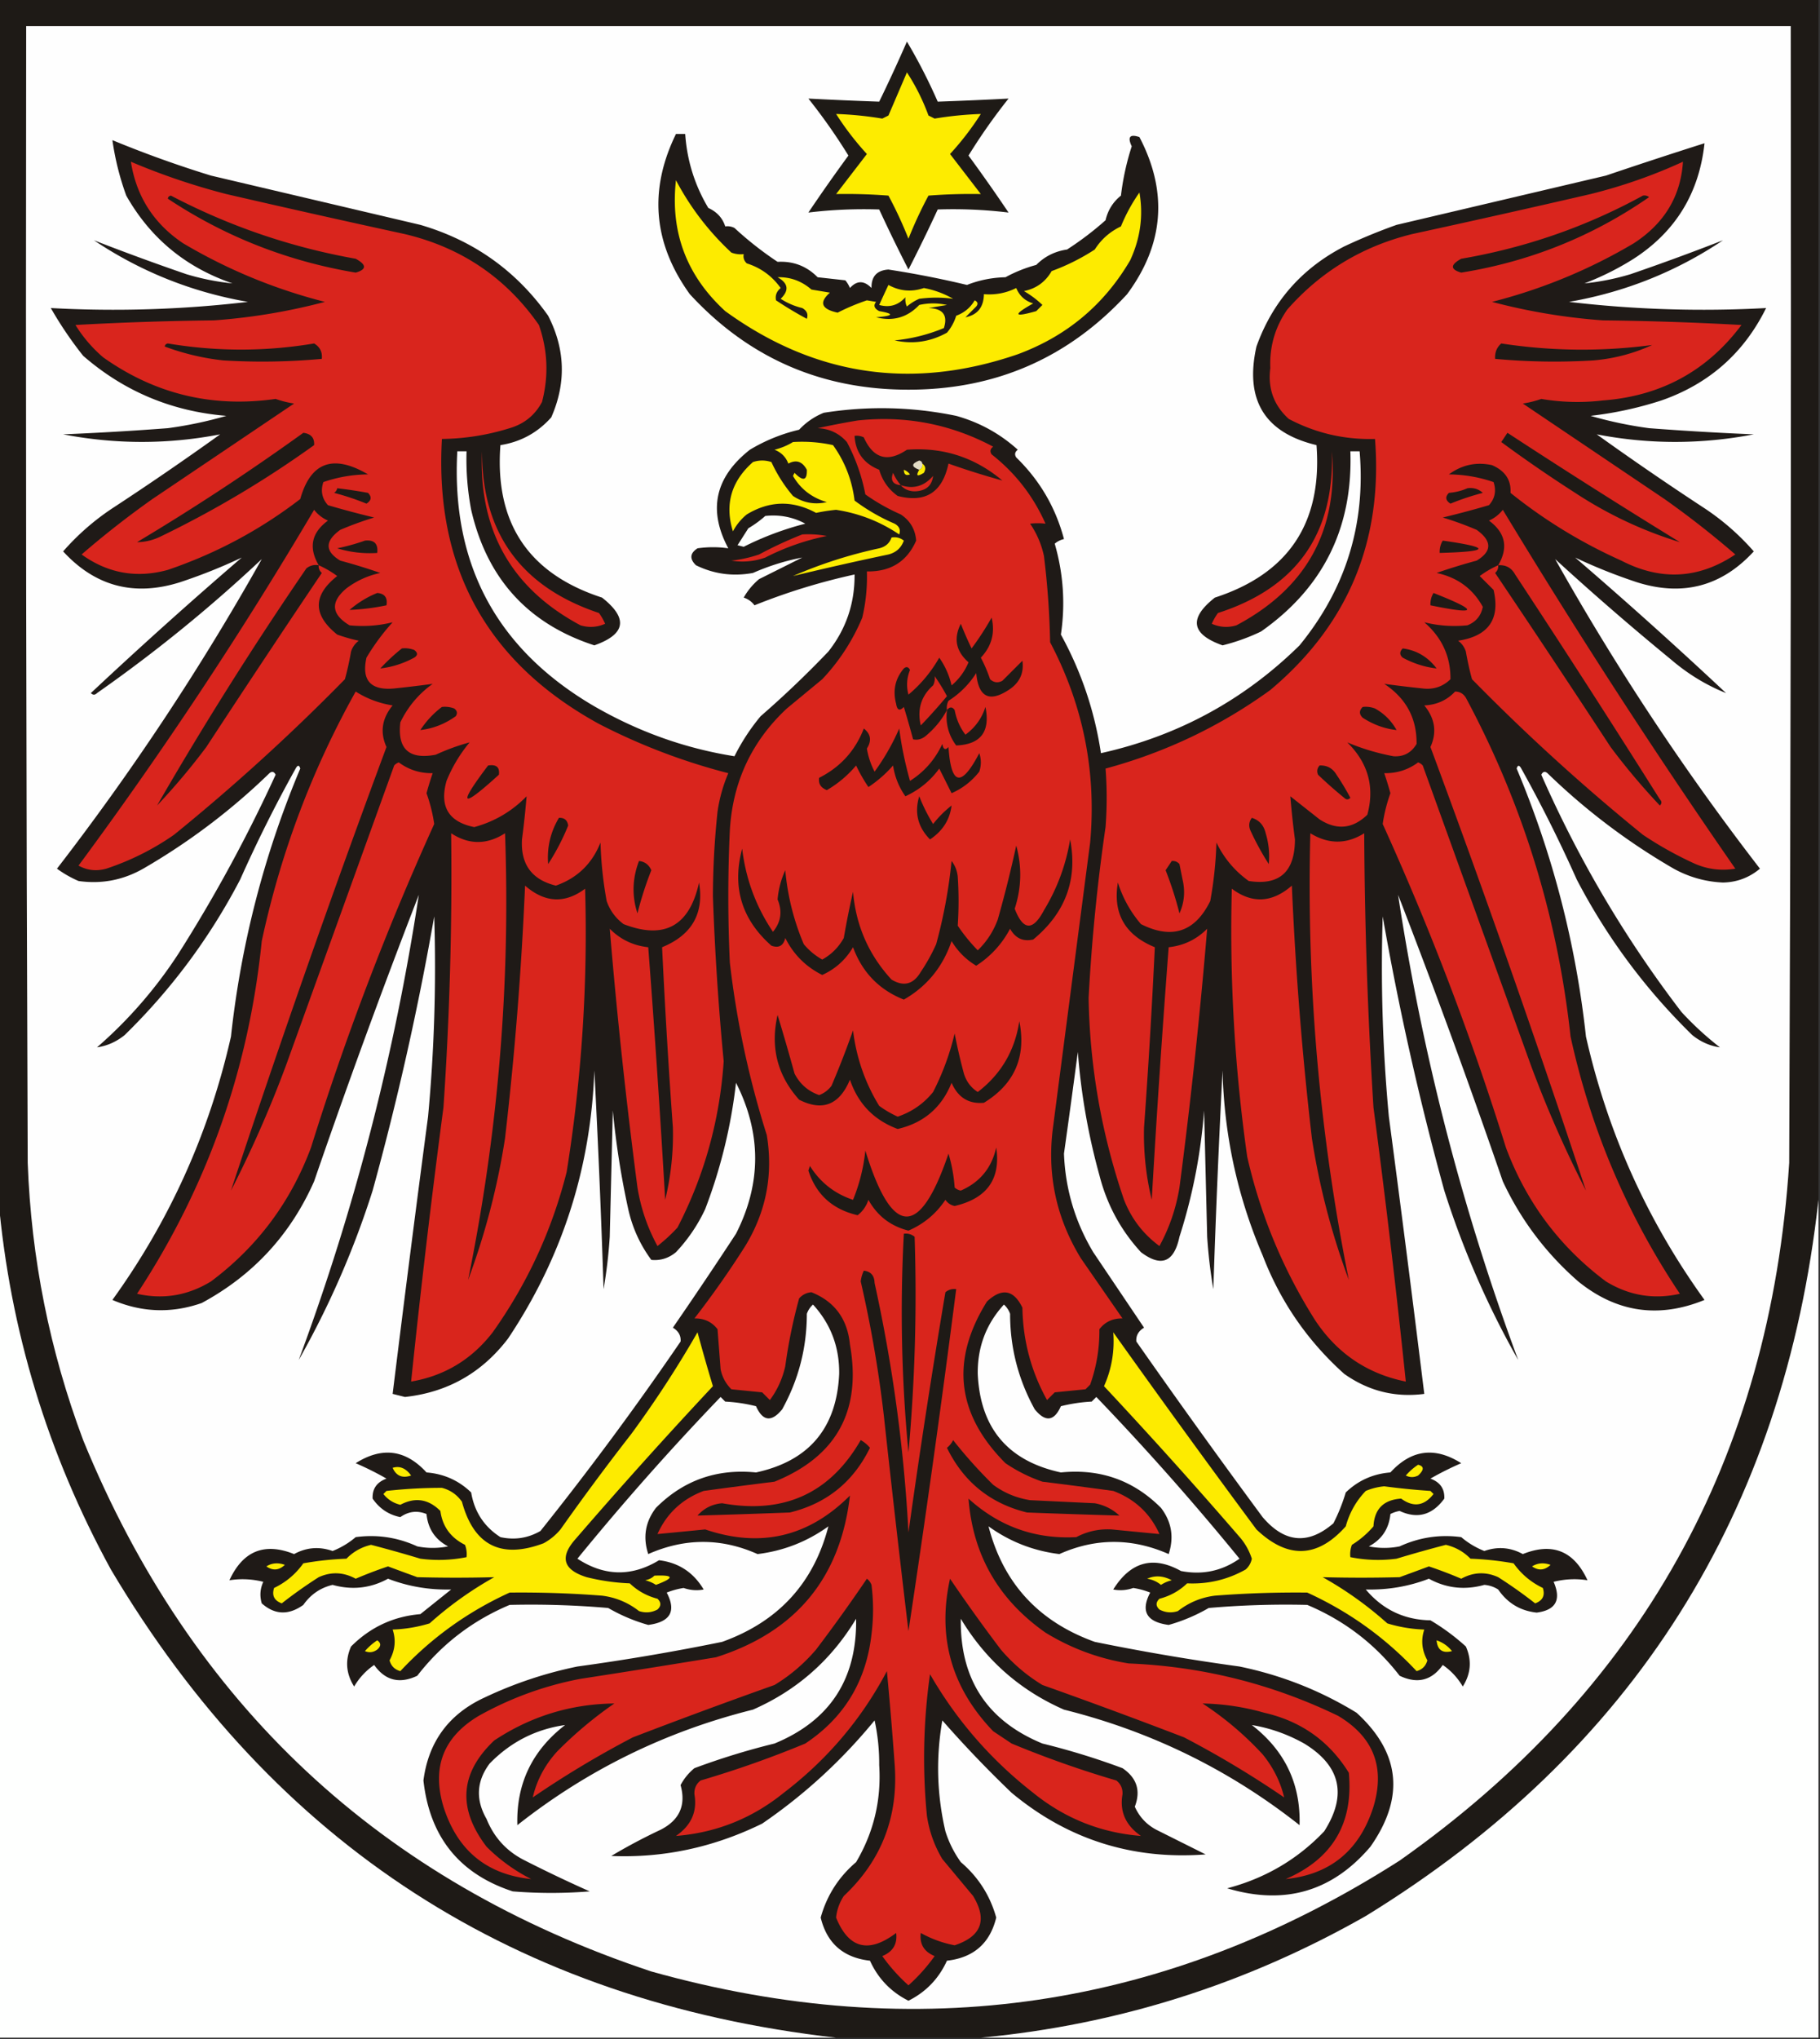 <svg xmlns="http://www.w3.org/2000/svg" width="591" height="662" style="shape-rendering:geometricPrecision;text-rendering:geometricPrecision;image-rendering:optimizeQuality;fill-rule:evenodd;clip-rule:evenodd"><rect width="100%" height="100%" fill="#333333" stroke="none"/><path style="opacity:1" fill="#1e1a16" d="M-.5-.5h591v390c-11.236 101.693-60.236 179.193-147 232.5-38.938 22.148-80.605 35.314-125 39.5h-47C167.62 649.672 89.12 599.005 36 509.5c-20.554-37.576-32.721-77.576-36.5-120V-.5z"/><path style="opacity:1" fill="#fefefe" d="M8.5 8.5h573c.167 123 0 246-.5 369-6.218 95.967-48.384 171.467-126.5 226.5-75.502 48.232-156.502 60.232-243 36C123.598 610.766 62.098 553.266 27 467.5c-10.872-29.027-16.872-59.027-18-90-.5-123-.667-246-.5-369z"/><path style="opacity:1" fill="#1e1a16" d="M294.5 13.5a178.217 178.217 0 0 1 10 19.5c7.674-.268 15.34-.6 23-1a188.288 188.288 0 0 0-13 18.5 564.447 564.447 0 0 1 13 18.5 149.772 149.772 0 0 0-23-1 524.534 524.534 0 0 1-9.5 19.5 524.534 524.534 0 0 1-9.5-19.5c-7.758-.254-15.424.08-23 1a564.447 564.447 0 0 1 13-18.5 188.288 188.288 0 0 0-13-18.5c7.66.4 15.326.732 23 1a511.288 511.288 0 0 0 9-19.5z"/><path style="opacity:1" fill="#fdec00" d="M294.5 23.5c2.83 4.327 5.163 8.993 7 14l2 1a114.664 114.664 0 0 1 15-1.5 94.084 94.084 0 0 1-10 13l10 13a179.369 179.369 0 0 0-17 .5 133.084 133.084 0 0 0-6.5 14 133.084 133.084 0 0 0-6.5-14 179.369 179.369 0 0 0-17-.5l10-13a94.084 94.084 0 0 1-10-13c4.958.163 9.958.663 15 1.5l2-1c2.012-4.688 4.012-9.355 6-14z"/><path style="opacity:1" fill="#1f1a17" d="M219.5 43.5h3c.595 8.617 3.095 16.617 7.5 24 2.799 1.273 4.633 3.273 5.5 6a4.932 4.932 0 0 1 3 .5 110.9 110.9 0 0 0 14 11c5.112-.275 9.445 1.392 13 5l9 1a9.457 9.457 0 0 1 1.5 2.5c2.244-2.494 4.577-2.494 7 0-.083-3.75 1.751-5.75 5.5-6a316.597 316.597 0 0 1 25.5 5c3.946-1.556 8.113-2.39 12.5-2.5a45.897 45.897 0 0 1 10-4c2.731-2.759 6.064-4.426 10-5a102.144 102.144 0 0 0 12.5-9.5c.749-3.257 2.416-5.924 5-8a84.403 84.403 0 0 1 3.5-16c-1.439-3.057-.606-4.057 2.5-3 9.311 17.811 7.978 34.811-4 51-19.069 20.698-42.735 31.031-71 31-28.265.031-51.931-10.302-71-31-11.888-16.484-13.388-33.818-4.5-52z"/><path style="opacity:1" fill="#1f1a17" d="M36.5 45.5a364.753 364.753 0 0 0 32 11.5l68 16c17.311 5.06 31.144 14.894 41.5 29.5 5.569 10.856 5.902 21.856 1 33-4.445 4.972-9.945 7.972-16.5 9-1.91 25.235 9.09 41.735 33 49.5 8.549 6.724 7.716 11.89-2.5 15.5-21.541-7.005-34.875-21.672-40-44a87.976 87.976 0 0 1-1.5-19h-3c-2.008 36.489 12.659 63.989 44 82.5 14.497 8.439 29.83 13.939 46 16.5a66.876 66.876 0 0 1 8.5-13 325.946 325.946 0 0 0 22-21c5.744-7.294 8.577-15.628 8.5-25a203.41 203.41 0 0 0-32.5 10 6.978 6.978 0 0 0-3.5-2.5 21.53 21.53 0 0 1 5-6l14-7c-5.438 1.036-10.771 2.703-16 5-6.502 1.196-12.668.362-18.5-2.5-2.134-2.078-1.968-3.912.5-5.5 3.407-.482 6.74-.482 10 0-6.653-12.425-4.32-23.091 7-32a55.718 55.718 0 0 1 16-6.5 22.243 22.243 0 0 1 8-5.5c14.411-2.277 28.744-1.943 43 1 7.567 2.115 14.234 5.782 20 11-.951.718-1.117 1.551-.5 2.5 7.622 7.413 12.789 16.247 15.5 26.5a6.802 6.802 0 0 0-3 1.5c2.806 9.738 3.473 19.571 2 29.5 6.63 12.058 10.964 24.891 13 38.5 24.921-5.541 46.421-17.207 64.5-35 15.007-18.36 21.507-39.36 19.5-63h-3c.831 24.837-8.836 44.337-29 58.5a64.356 64.356 0 0 1-12.5 4.5c-10.216-3.61-11.049-8.776-2.5-15.5 23.91-7.765 34.91-24.265 33-49.5-16.866-4.03-23.366-14.696-19.5-32 5.209-14.545 14.709-25.379 28.5-32.5a188.614 188.614 0 0 1 17-7l68-16a1737.085 1737.085 0 0 1 32-10.5c-1.75 16.226-9.417 28.726-23 37.5a89.655 89.655 0 0 1-16 8 79.346 79.346 0 0 0 15-3 778.373 778.373 0 0 0 30-11c-15.157 10.17-31.824 16.836-50 20a372.43 372.43 0 0 0 64 2c-7.207 14.614-18.541 24.614-34 30a117.978 117.978 0 0 1-23 5 129.673 129.673 0 0 0 19 4 967.417 967.417 0 0 0 34 2c-17.076 3.282-34.076 3.282-51 0a994.612 994.612 0 0 0 35 24 79.553 79.553 0 0 1 16 14c-10.451 11.376-23.117 14.709-38 10-6.984-2.318-13.651-4.984-20-8a1521.594 1521.594 0 0 1 49 44c-6.481-2.588-12.481-6.255-18-11a909.634 909.634 0 0 1-37.5-32.5c19.638 35.01 41.805 68.51 66.5 100.5-3.48 2.907-7.48 4.407-12 4.5-5.686-.255-11.019-1.755-16-4.5a209.124 209.124 0 0 1-41-31c-.832-.688-1.498-.521-2 .5 12.147 27.601 27.313 53.268 45.5 77a101.553 101.553 0 0 0 12.5 11.5c-3.27-.463-6.27-1.796-9-4-15.198-14.86-27.698-31.693-37.5-50.5a453.14 453.14 0 0 0-18-36c-.654-1.196-1.154-1.196-1.5 0 11.72 27.878 19.22 56.878 22.5 87 7.058 31.205 19.892 59.705 38.5 85.5-14.869 6.073-28.536 4.073-41-6-10.473-9.134-18.64-19.967-24.5-32.5a2583.437 2583.437 0 0 0-34-93c7.853 51.747 20.853 102.08 39 151a288.641 288.641 0 0 1-24-55 953.322 953.322 0 0 1-20-89 521.45 521.45 0 0 0 2 65 9656.253 9656.253 0 0 1 11.5 90c-9.466 1.237-18.133-.929-26-6.5-11.931-10.693-20.764-23.527-26.5-38.5-8.192-19.146-12.525-39.146-13-60a3670.639 3670.639 0 0 0-3 71 161.935 161.935 0 0 1-2-17l-1-41a177.425 177.425 0 0 1-8 41c-1.756 8.302-5.923 9.969-12.5 5-6.578-7.152-11.078-15.485-13.5-25a209.44 209.44 0 0 1-7-40 3928.143 3928.143 0 0 1-4.5 33c.436 11.474 3.602 22.14 9.5 32l16.5 24.5c-1.829 1.113-2.663 2.613-2.5 4.5a2723.897 2723.897 0 0 0 41 57c7.148 8.39 14.814 9.056 23 2a59.598 59.598 0 0 0 4-10c4.02-3.887 8.854-6.053 14.5-6.5 6.774-7.42 14.44-8.42 23-3a98.88 98.88 0 0 0-10 5c3.151 1.161 4.651 3.328 4.5 6.5-3.894 5.346-8.727 6.679-14.5 4-1.054.18-2.054.513-3 1-.472 4.787-2.806 8.287-7 10.5 3.333.667 6.667.667 10 0 6.394-2.933 13.06-3.933 20-3a26.49 26.49 0 0 0 7.5 4.5c4.328-1.521 8.495-1.188 12.5 1 9.619-3.862 16.619-1.029 21 8.5-3.668-.578-7.334-.411-11 .5 2.542 5.864.709 9.198-5.5 10-5.296-.567-9.462-3.067-12.5-7.5a9.62 9.62 0 0 0-4.5-1.5c-6.349 1.766-12.349 1.099-18-2-6.514 2.51-13.347 3.676-20.5 3.5 5.517 6.533 12.517 9.867 21 10a70.043 70.043 0 0 1 11.5 8.5c1.983 4.459 1.65 8.792-1 13a21.741 21.741 0 0 0-6.5-7c-3.59 5.068-8.257 6.235-14 3.5-7.931-10.252-17.931-17.919-30-23a290.795 290.795 0 0 0-32 1 56.067 56.067 0 0 1-13 5.5c-7.182-.947-9.182-4.447-6-10.5a25.716 25.716 0 0 0-5.5-1.5c-2.154.752-4.32.919-6.5.5 5.64-9.036 12.973-11.036 22-6 6.938 1.344 13.271.01 19-4a863.21 863.21 0 0 0-46.5-52.5l-1.5 1.5a52.141 52.141 0 0 0-10 1.5c-2.2 4.92-5.033 5.253-8.5 1-5.326-9.635-7.992-19.969-8-31a7.293 7.293 0 0 0-2-3c-5.77 6.3-8.603 13.8-8.5 22.5.802 17.615 9.802 28.281 27 32 12.751-1.28 23.584 2.554 32.5 11.5 3.454 4.517 4.288 9.517 2.5 15-11.9-5.254-23.733-5.254-35.5 0-8.433-1.033-16.099-4.033-23-9 4.777 18.453 16.277 30.953 34.5 37.5a731.3 731.3 0 0 0 47 8c13.594 2.802 26.26 7.802 38 15 14.233 13.001 15.733 27.501 4.5 43.5-12.394 14.57-27.894 19.07-46.5 13.5 12.368-3.257 22.868-9.424 31.5-18.5 7.513-11.773 5.347-21.273-6.5-28.5-5.423-3.028-11.089-5.028-17-6 10.73 8.289 15.896 19.122 15.5 32.5-22.707-17.936-48.207-30.436-76.5-37.5-14.262-6.259-25.429-16.092-33.5-29.5-.292 19.606 8.541 33.106 26.5 40.5a234.373 234.373 0 0 1 26 8c4.659 3.146 5.992 7.313 4 12.5 1.472 3.305 3.805 5.805 7 7.5l16 8c-23.792 1.808-44.792-4.859-63-20a373.002 373.002 0 0 1-22.5-23.5c-2.109 12.055-1.775 24.055 1 36a35.145 35.145 0 0 0 5 10c5.676 4.839 9.51 10.839 11.5 18-2.023 8.358-7.356 13.025-16 14-2.638 5.805-6.805 10.138-12.5 13-5.695-2.862-9.862-7.195-12.5-13-8.644-.975-13.977-5.642-16-14 1.99-7.161 5.824-13.161 11.5-18 5.72-9.664 8.22-20.164 7.5-31.5a65.656 65.656 0 0 0-1.5-14.5c-10.615 12.952-22.782 24.119-36.5 33.5-15.702 7.704-32.036 11.204-49 10.5a183.954 183.954 0 0 1 16-8.5c6.149-3.127 8.316-7.96 6.5-14.5a17.842 17.842 0 0 1 4.5-5.5 234.373 234.373 0 0 1 26-8c17.959-7.394 26.792-20.894 26.5-40.5-8.071 13.408-19.238 23.241-33.5 29.5-28.293 7.064-53.793 19.564-76.5 37.5-.396-13.378 4.77-24.211 15.5-32.5-9.523 1.345-17.69 5.512-24.5 12.5-4.275 5.705-4.608 11.705-1 18 2.46 6.092 6.627 10.592 12.5 13.5a445.343 445.343 0 0 0 21 10c-8.333.667-16.667.667-25 0-17.302-5.654-26.969-17.654-29-36 1.646-12.655 8.313-21.655 20-27 9.59-4.53 19.59-7.863 30-10a731.3 731.3 0 0 0 47-8c18.223-6.547 29.723-19.047 34.5-37.5-6.901 4.967-14.567 7.967-23 9-11.767-5.254-23.6-5.254-35.5 0-1.788-5.483-.954-10.483 2.5-15 8.916-8.946 19.749-12.78 32.5-11.5 17.198-3.719 26.198-14.385 27-32 .103-8.7-2.73-16.2-8.5-22.5a7.293 7.293 0 0 0-2 3c-.008 11.031-2.674 21.365-8 31-3.467 4.253-6.3 3.92-8.5-1a52.141 52.141 0 0 0-10-1.5l-1.5-1.5a863.21 863.21 0 0 0-46.5 52.5c8.778 5.731 17.611 5.898 26.5.5 6.35.764 11.184 3.931 14.5 9.5-2.18.419-4.346.252-6.5-.5a25.716 25.716 0 0 0-5.5 1.5c3.182 6.053 1.182 9.553-6 10.5a56.067 56.067 0 0 1-13-5.5 290.795 290.795 0 0 0-32-1c-12.069 5.081-22.069 12.748-30 23-5.743 2.735-10.41 1.568-14-3.5a21.741 21.741 0 0 0-6.5 7c-2.65-4.208-2.983-8.541-1-13 6.248-6.264 13.748-9.764 22.5-10.5l10-8c-7.153.176-13.986-.99-20.5-3.5-5.651 3.099-11.651 3.766-18 2-3.949.937-7.115 3.103-9.5 6.5-4.775 3.416-9.275 3.25-13.5-.5-.711-2.399-.544-4.732.5-7-3.666-.911-7.332-1.078-11-.5 4.38-9.529 11.38-12.362 21-8.5 4.005-2.188 8.172-2.521 12.5-1a26.49 26.49 0 0 0 7.5-4.5c6.94-.933 13.606.067 20 3 3.333.667 6.667.667 10 0-4.194-2.213-6.528-5.713-7-10.5-2.978-1.218-5.812-.885-8.5 1-3.766-.751-6.766-2.751-9-6-.151-3.172 1.349-5.339 4.5-6.5a98.88 98.88 0 0 0-10-5c8.56-5.42 16.226-4.42 23 3 5.646.447 10.48 2.613 14.5 6.5 1.052 6.284 4.219 11.118 9.5 14.5 4.611 1.007 8.945.34 13-2a1021.671 1021.671 0 0 0 45.5-61.5c.163-1.887-.671-3.387-2.5-4.5a1489.03 1489.03 0 0 0 20.5-30.5c8.292-16.31 8.292-32.644 0-49a167.581 167.581 0 0 1-10 41 52.992 52.992 0 0 1-9.5 14c-2.361 1.955-5.028 2.788-8 2.5-3.651-4.943-6.151-10.443-7.5-16.5a266.2 266.2 0 0 1-5-32l-1 41a161.935 161.935 0 0 1-2 17 3670.639 3670.639 0 0 0-3-71c-1.136 31.739-10.47 60.739-28 87-8.488 11.158-19.655 17.491-33.5 19l-4-1a9656.253 9656.253 0 0 1 11.5-90 521.45 521.45 0 0 0 2-65 953.322 953.322 0 0 1-20 89 288.641 288.641 0 0 1-24 55c18.147-48.92 31.147-99.253 39-151a2579.526 2579.526 0 0 0-34 93C94.333 400.833 82.166 414 65.5 423c-9.77 3.416-19.438 3.083-29-1 18.608-25.795 31.442-54.295 38.5-85.5 3.28-30.122 10.78-59.122 22.5-87-.346-1.196-.846-1.196-1.5 0a453.005 453.005 0 0 0-18 36c-9.802 18.807-22.302 35.64-37.5 50.5-2.73 2.204-5.73 3.537-9 4A144.533 144.533 0 0 0 58 309.5a485.957 485.957 0 0 0 31.5-58c-.502-1.021-1.168-1.188-2-.5a209.127 209.127 0 0 1-41 31c-6.554 3.722-13.554 5.056-21 4a36.168 36.168 0 0 1-7-4c24.695-31.99 46.862-65.49 66.5-100.5A478.489 478.489 0 0 1 31.5 225c-.667.667-1.333.667-2 0a1522.13 1522.13 0 0 1 49-44c-6.35 3.016-13.016 5.682-20 8-14.883 4.709-27.55 1.376-38-10a79.572 79.572 0 0 1 16-14 994.24 994.24 0 0 0 35-24c-16.924 3.282-33.924 3.282-51 0a967.431 967.431 0 0 0 34-2 129.67 129.67 0 0 0 19-4c-17.722-1.451-33.222-7.951-46.5-19.5A122.554 122.554 0 0 1 16.5 100a372.43 372.43 0 0 0 64-2c-18.176-3.164-34.843-9.83-50-20 9.8 3.827 19.8 7.493 30 11a79.361 79.361 0 0 0 15 3C60.326 86.816 48.826 77.316 41 63.5a88.952 88.952 0 0 1-4.5-18z"/><path style="opacity:1" fill="#d9251d" d="M42.5 52.5a218.609 218.609 0 0 0 31 10.5 4502.63 4502.63 0 0 0 58 13c18.342 4.37 32.842 14.203 43.5 29.5 2.869 8.231 3.202 16.564 1 25-2.292 4.288-5.792 7.122-10.5 8.5a76.684 76.684 0 0 1-22 3.5c-2.37 41.734 14.63 72.567 51 92.5a199.95 199.95 0 0 0 42 16 49.674 49.674 0 0 0-3.5 12.5 265.845 265.845 0 0 0-1.5 27.5 885.398 885.398 0 0 0 3.5 53.5c-1.274 19.102-6.274 37.102-15 54a55.05 55.05 0 0 1-6.5 6c-3.233-5.917-5.4-12.25-6.5-19a1794.197 1794.197 0 0 1-9-84c3.452 3.476 7.619 5.476 12.5 6a4373.524 4373.524 0 0 1 5.5 82 89.584 89.584 0 0 0 2.5-23.5 2359.138 2359.138 0 0 1-3.5-58.5c9.673-3.957 13.673-10.957 12-21-3.094 14.125-11.26 18.625-24.5 13.5-2.606-1.938-4.439-4.438-5.5-7.5a124.591 124.591 0 0 1-2-19c-2.724 6.892-7.558 11.558-14.5 14-7.797-1.915-11.464-6.915-11-15a281.99 281.99 0 0 0 1.5-14c-4.771 4.884-10.438 8.218-17 10-8.349-1.688-11.349-6.688-9-15a47.34 47.34 0 0 1 7.5-12.5c-3.665.984-7.332 2.317-11 4-8.666 1.664-12.5-1.836-11.5-10.5 2.451-5.08 5.951-9.247 10.5-12.5a410.081 410.081 0 0 1-12.5 1.5c-7.639.699-10.639-2.635-9-10a71.583 71.583 0 0 1 8.5-11.5c-4.534 1.146-9.2 1.479-14 1-5.944-3.586-6.277-7.586-1-12a27.538 27.538 0 0 1 11-5 182.95 182.95 0 0 0-13-4c-5.037-3.034-5.037-6.367 0-10a108.15 108.15 0 0 1 11-4 307.37 307.37 0 0 1-15-4c-1.944-2.153-2.444-4.653-1.5-7.5 4.648-1.608 9.481-2.442 14.5-2.5-11.306-6.646-18.639-3.98-22 8-12.998 10.001-27.33 17.668-43 23-10.138 2.798-19.471 1.132-28-5a297.915 297.915 0 0 1 23-18l46-31a32.444 32.444 0 0 1-6-1.5c-20.502 2.935-39.169-1.565-56-13.5a44.902 44.902 0 0 1-9-10.5 1014.201 1014.201 0 0 1 45-1.5 195.875 195.875 0 0 0 36-6c-16.298-4.154-31.631-10.487-46-19-9.55-6.375-15.216-15.208-17-26.5zM546.5 52.5c-.72 11.222-6.053 20.055-16 26.5-14.369 8.513-29.702 14.846-46 19a195.875 195.875 0 0 0 36 6c15.011.167 30.011.667 45 1.5-11.148 14.913-26.148 23.08-45 24.5a69.67 69.67 0 0 1-20-.5 32.444 32.444 0 0 1-6 1.5l46 31a297.973 297.973 0 0 1 23 18c-11.858 7.943-24.192 8.61-37 2-13.001-5.827-25.001-13.161-36-22 .257-4.147-1.743-7.147-6-9-5.111-1.111-9.778-.111-14 3 5.019.058 9.852.892 14.5 2.5.944 2.847.444 5.347-1.5 7.5a307.37 307.37 0 0 1-15 4 108.15 108.15 0 0 1 11 4c5.037 3.633 5.037 6.966 0 10a182.95 182.95 0 0 0-13 4c6.755 1.44 11.755 5.107 15 11-.569 2.903-2.235 4.903-5 6-4.8.479-9.466.146-14-1 5.746 4.983 8.58 11.149 8.5 18.5-2.479 2.417-5.479 3.417-9 3a410.081 410.081 0 0 1-12.5-1.5c7.09 4.685 10.59 11.185 10.5 19.5-1.709 2.887-4.209 4.221-7.5 4-5.27-.99-10.27-2.49-15-4.5 6.784 6.687 8.95 14.521 6.5 23.5-4.768 4.589-9.935 5.089-15.5 1.5l-9.5-7.5a281.99 281.99 0 0 0 1.5 14c-.023 10.541-5.023 15.041-15 13.5-4.549-3.253-8.049-7.42-10.5-12.5a124.591 124.591 0 0 1-2 19c-4.937 10.047-12.437 12.547-22.5 7.5-3.402-3.968-5.902-8.468-7.5-13.5-1.673 10.043 2.327 17.043 12 21a2359.138 2359.138 0 0 1-3.5 58.5 89.584 89.584 0 0 0 2.5 23.5 4373.524 4373.524 0 0 1 5.5-82c4.881-.524 9.048-2.524 12.5-6a1794.197 1794.197 0 0 1-9 84c-1.1 6.75-3.267 13.083-6.5 19-5.276-3.88-9.109-8.88-11.5-15-7.276-21.273-11.109-43.107-11.5-65.5a606.943 606.943 0 0 1 5.5-55.5c.484-6.371.484-12.705 0-19 19.438-5.251 37.272-13.751 53.5-25.5 25.236-21.17 36.569-48.337 34-81.5-9.918.275-19.252-1.892-28-6.5-4.858-4.403-6.858-9.903-6-16.5-.288-6.968 1.546-13.302 5.5-19 10.886-12.365 24.386-20.532 40.5-24.5a4503.76 4503.76 0 0 0 58-13c10.439-2.599 20.439-6.099 30-10.5z"/><path style="opacity:1" fill="#fdeb00" d="M219.5 58.5c4.637 8.813 10.637 16.647 18 23.5a8.435 8.435 0 0 0 4 .5c-.219 1.175.114 2.175 1 3 4.556 1.445 8.222 4.111 11 8-1.333 1.12-1.833 2.453-1.5 4a123.734 123.734 0 0 0 10 6c.507-1.496.007-2.663-1.5-3.5a22.72 22.72 0 0 1-7-3c2.819-2.72 2.486-5.053-1-7 4.116-.118 7.783 1.216 11 4l6 1c-3.616 3.19-2.783 5.356 2.5 6.5a70.052 70.052 0 0 1 9.5-4l3 .5c-.958 1.147-.625 2.147 1 3 5.008.869 4.675 1.536-1 2 5.475 1.402 10.142.069 14-4 3-.667 6-.667 9 0l-6 1c4.674.149 6.341 2.315 5 6.5a55.47 55.47 0 0 1-16 4c5.953 1.311 11.62.478 17-2.5a15.265 15.265 0 0 0 3-5.5c2.635-.973 4.635-2.64 6-5 1.021.502 1.188 1.168.5 2l-3.5 3.5c3.928-.777 5.928-3.277 6-7.5 3.715.304 7.215-.363 10.5-2 1.04 2.54 2.874 4.207 5.5 5-6.701 3.765-6.367 4.598 1 2.5l2-2a31.152 31.152 0 0 0-6-4.5c3.976-.81 6.976-2.976 9-6.5a68.69 68.69 0 0 0 14-7c2.095-3.303 4.928-5.803 8.5-7.5a55.365 55.365 0 0 1 6-11c1.309 7.517.309 14.85-3 22-8.481 14.473-20.647 24.639-36.5 30.5-34.222 11.767-65.889 7.1-95-14-12.55-11.487-17.883-25.654-16-42.5z"/><path style="opacity:1" fill="#1e1a16" d="M54.5 64.5c.06-.543.393-.876 1-1 18.931 9.921 38.931 16.755 60 20.5 3.59 1.966 3.59 3.466 0 4.5-22.139-3.707-42.472-11.707-61-24zM533.5 63.5a2.427 2.427 0 0 1 2 .5c-18.388 12.746-38.721 20.913-61 24.5-3.59-1.034-3.59-2.534 0-4.5 20.917-3.582 40.584-10.415 59-20.5z"/><path style="opacity:1" fill="#fdec00" d="M288.5 92.5c3.676 2.028 7.509 2.362 11.5 1a29.799 29.799 0 0 1 9.5 3.5c-3.592-.502-7.259-.502-11 0a15.653 15.653 0 0 0-4 2.5c-.411-.762-.577-1.762-.5-3-2.317 2.597-5.15 3.43-8.5 2.5a357.824 357.824 0 0 1 3-6.5z"/><path style="opacity:1" fill="#1e1a16" d="M53.5 112.5c.06-.543.393-.876 1-1 15.861 2.652 31.695 2.652 47.5 0 1.892 1.117 2.725 2.784 2.5 5a210.367 210.367 0 0 1-32 .5 78.977 78.977 0 0 1-19-4.5zM487.5 111.5c16.333 2.499 32.666 2.666 49 .5-5.995 2.75-12.329 4.416-19 5-10.683.646-21.35.479-32-.5-.135-2.054.532-3.721 2-5z"/><path style="opacity:1" fill="#d9251c" d="M278.5 136.5c15.592-1.656 30.259 1.177 44 8.5-.951.718-1.117 1.551-.5 2.5 7.682 6.021 13.515 13.521 17.5 22.5a21.438 21.438 0 0 0-5 0 29.407 29.407 0 0 1 4.5 10.5 271.084 271.084 0 0 1 2 28c10.742 20.377 15.075 42.044 13 65l-12 92c-2.117 15.417.883 29.75 9 43l13.5 19.5c-3.156-.053-5.656 1.114-7.5 3.5.064 6.217-.936 12.217-3 18l-1.5 1.5-10 1-2.5 2.5c-5.154-9.277-7.82-19.277-8-30-2.83-5.829-6.664-6.495-11.5-2-11.904 19.077-9.904 36.577 6 52.5a50.548 50.548 0 0 0 12 6c7.679.953 15.345 1.953 23 3 7.005 2.644 12.005 7.311 15 14-5.117-.485-10.284-.985-15.5-1.5-4.077-.227-7.91.607-11.5 2.5-13.375.708-25.042-3.459-35-12.5 1.411 18.304 9.744 32.804 25 43.5 8.344 5.115 17.344 8.448 27 10 23.89.976 46.556 6.642 68 17 11.504 6.845 15.337 16.678 11.5 29.5-4.501 14.189-14.001 22.022-28.5 23.5 15.195-6.559 22.028-18.059 20.5-34.5-6.359-10.279-15.525-16.779-27.5-19.5a77.94 77.94 0 0 0-20-3 103.613 103.613 0 0 1 19.5 16.5c3.446 4.225 5.779 8.891 7 14a318.392 318.392 0 0 0-32.5-19.5 1909.284 1909.284 0 0 0-46-17c-5.088-3.083-9.588-6.917-13.5-11.5a531.6 531.6 0 0 1-16.5-23c-4.203 18.904.464 35.404 14 49.5l6 4a334.233 334.233 0 0 0 34 12c1.444 1.126 2.11 2.626 2 4.5-.969 5.583 1.031 10.083 6 13.5-13.076-1.035-24.743-5.701-35-14-13.721-10.713-24.887-23.547-33.5-38.5a193.14 193.14 0 0 0-1 46c.749 5 2.416 9.667 5 14l10 12c4.697 7.784 2.697 13.117-6 16a36.278 36.278 0 0 1-11-4c-.45 3.591 1.05 6.091 4.5 7.5a57.217 57.217 0 0 1-8.5 9.5 57.217 57.217 0 0 1-8.5-9.5c3.45-1.409 4.95-3.909 4.5-7.5-8.924 6.738-15.424 5.071-19.5-5a15.505 15.505 0 0 1 2.5-7c12.327-11.588 17.827-25.921 16.5-43a1362.425 1362.425 0 0 0-2.5-30c-8.223 15.565-19.39 28.731-33.5 39.5-10.257 8.299-21.924 12.965-35 14 4.969-3.417 6.969-7.917 6-13.5-.11-1.874.556-3.374 2-4.5a334.233 334.233 0 0 0 34-12c12.623-8.393 19.789-20.226 21.5-35.5a64.218 64.218 0 0 0 0-16 4.457 4.457 0 0 0-1.5-2 531.6 531.6 0 0 1-16.5 23c-3.912 4.583-8.412 8.417-13.5 11.5a1909.284 1909.284 0 0 0-46 17 318.392 318.392 0 0 0-32.5 19.5c1.309-5.613 3.976-10.613 8-15a129.193 129.193 0 0 1 18.5-15.5c-14.16.164-27.16 4.164-39 12-11.17 10.548-12.003 22.048-2.5 34.5a56.289 56.289 0 0 0 14.5 10.5c-14.499-1.478-23.999-9.311-28.5-23.5-3.837-12.822-.004-22.655 11.5-29.5a108.933 108.933 0 0 1 33-12 4440.374 4440.374 0 0 0 44-7c25.9-8.219 40.4-25.719 43.5-52.5-13.409 13.436-29.076 17.103-47 11-5.216.515-10.383 1.015-15.5 1.5 2.995-6.689 7.995-11.356 15-14a1861.972 1861.972 0 0 1 23-3c20.145-8.164 28.312-22.998 24.5-44.5-.802-8.318-4.969-13.985-12.5-17-1.607.137-2.941.804-4 2a167.204 167.204 0 0 0-4.5 22c-.899 4.038-2.566 7.705-5 11l-2.5-2.5-10-1c-1.817-1.8-2.984-3.966-3.5-6.5l-1-13c-1.844-2.386-4.344-3.553-7.5-3.5a303.628 303.628 0 0 0 16.5-23.5c6.781-11.126 9.114-23.126 7-36a299.27 299.27 0 0 1-12-56 462.27 462.27 0 0 1 0-43c.933-15.695 7.1-28.862 18.5-39.5l11.5-9.5a66.16 66.16 0 0 0 13-20 57.35 57.35 0 0 0 1.5-15c7.69.136 13.024-3.197 16-10-.286-3.645-1.953-6.478-5-8.5a64.77 64.77 0 0 1-11.5-6.5 60.061 60.061 0 0 0-6-17c-2.521-2.852-5.687-4.352-9.5-4.5 4.44-.966 8.773-1.799 13-2.5z"/><path style="opacity:1" fill="#1e1a16" d="M98.5 140.5c2.501.326 3.668 1.659 3.5 4A335.036 335.036 0 0 1 52.5 174c-2.59 1.314-5.256 1.981-8 2a755.875 755.875 0 0 0 54-35.5zM489.5 140.5a2335.628 2335.628 0 0 0 56 35.5c-12.006-3.667-23.339-9-34-16a452.713 452.713 0 0 1-24-16.5 185.977 185.977 0 0 0 2-3z"/><path style="opacity:1" fill="#221b17" d="M277.5 141.5a4.934 4.934 0 0 1 3 .5c3.091 6.884 7.758 8.218 14 4 11.656-.893 21.989 2.44 31 10a262.228 262.228 0 0 1-17.5-5.5c-1.98 9.347-7.48 12.847-16.5 10.5-2.974-2.141-4.974-4.975-6-8.5-5.028-2.017-7.694-5.684-8-11z"/><path style="opacity:1" fill="#fdec00" d="M257.5 143.5a46.755 46.755 0 0 1 13 1c3.845 5.352 6.178 11.352 7 18a62.707 62.707 0 0 0 13 7.5c1.507.837 2.007 2.004 1.5 3.5-6.223-4.194-13.057-6.86-20.5-8a58.16 58.16 0 0 0-6.5 1c-7.612-4.141-15.112-3.974-22.5.5a17.842 17.842 0 0 0-4.5 5.5c-2.716-8.779-.549-16.279 6.5-22.5 2-.667 4-.667 6 0a47.202 47.202 0 0 0 7 11c3.381 2.245 7.048 2.912 11 2-4.869-1.417-8.536-4.251-11-8.5l.5-1c2.786 2.845 4.12 2.511 4-1-1.46-2.71-3.46-3.376-6-2-.833-2.167-2.333-3.667-4.5-4.5 2.223-.566 4.223-1.4 6-2.5z"/><path style="opacity:1" fill="#d9251c" d="M156.5 146.5c.023 26.539 12.69 44.039 38 52.5a18.08 18.08 0 0 1 2 3.5c-2.606 1.152-5.273 1.318-8 .5-22.418-11.986-33.085-30.82-32-56.5zM432.5 146.5c2.132 25.562-8.201 44.395-31 56.5-2.727.818-5.394.652-8-.5a18.08 18.08 0 0 1 2-3.5c25.52-8.207 37.854-25.707 37-52.5z"/><path style="opacity:1" fill="#e2dbc5" d="M299.5 150.5c.172.992-.162 1.658-1 2-2.625-.966-2.625-1.966 0-3 .607.124.94.457 1 1z"/><path style="opacity:1" fill="#fdec00" d="M299.5 150.5c1.073.751 1.24 1.751.5 3-2.179 1.34-2.679 1.007-1.5-1 .838-.342 1.172-1.008 1-2zM293.5 152.5c.789.283 1.456.783 2 1.5-1.316.528-1.983.028-2-1.5z"/><path style="opacity:1" fill="#d9251c" d="M292.5 157.5c-2.576-.222-3.41-1.555-2.5-4a16.58 16.58 0 0 0 2.5 4zM292.5 157.5c4.098 1.359 7.598.359 10.5-3-.385 3.239-2.385 4.905-6 5-1.876-.025-3.376-.691-4.5-2z"/><path style="opacity:1" fill="#1e1a16" d="M109.5 158.5c3.339.39 6.673.89 10 1.5 1.284 1.297 1.117 2.464-.5 3.5a82.812 82.812 0 0 0-10.5-3.5c.556-.383.889-.883 1-1.5zM476.5 158.5c1.929-.269 3.595.231 5 1.5a82.812 82.812 0 0 0-10.5 3.5c-1.617-1.036-1.784-2.203-.5-3.5 2.208-.191 4.208-.691 6-1.5z"/><path style="opacity:1" fill="#d9251d" d="M103.5 183.5a31.941 31.941 0 0 1 6 3.5c-7.959 6.28-7.959 12.614 0 19a54.628 54.628 0 0 0 7 2 6.978 6.978 0 0 0-2.5 3.5c-.594 3.338-1.26 6.338-2 9A659.823 659.823 0 0 1 56.5 271a84.994 84.994 0 0 1-22 11c-3.206.89-6.206.557-9-1A1341.483 1341.483 0 0 0 102 165.5a11.532 11.532 0 0 0 4.5 3.5c-5.358 3.933-6.358 8.767-3 14.5zM486.5 183.5c3.358-5.733 2.358-10.567-3-14.5a11.532 11.532 0 0 0 4.5-3.5c24.186 39.977 49.352 78.81 75.5 116.5-4.863.809-9.53.142-14-2a118.421 118.421 0 0 1-16-9 659.76 659.76 0 0 1-55.5-50.5c-.74-2.662-1.406-5.662-2-9a6.978 6.978 0 0 0-2.5-3.5c9.876-1.513 13.709-7.013 11.5-16.5l-4.5-4.5a31.941 31.941 0 0 1 6-3.5z"/><path style="opacity:1" fill="#fefffe" d="M248.5 167.5c4.621-.507 8.954.326 13 2.5a99.35 99.35 0 0 0-20 7.5l-2-.5 3.5-5.5a35.524 35.524 0 0 0 5.5-4z"/><path style="opacity:1" fill="#d9251c" d="M260.5 173.5a32.462 32.462 0 0 1 8 .5 77.03 77.03 0 0 0-20 7c-3.597 1.277-7.264 1.61-11 1a43.073 43.073 0 0 0 9-2 130.178 130.178 0 0 1 14-6.5z"/><path style="opacity:1" fill="#fdec00" d="M289.5 174.5c1.478-.262 2.811.071 4 1-.869 2.368-2.535 3.868-5 4.5a1067.21 1067.21 0 0 0-31 7 148.438 148.438 0 0 1 28-9c2.044-.498 3.378-1.665 4-3.5z"/><path style="opacity:1" fill="#1e1a16" d="M118.5 175.5c3-.333 4.333 1 4 4-4.436.29-8.77-.21-13-1.5 3.178-.66 6.178-1.493 9-2.5zM468.5 175.5c15.768 2.229 15.434 3.562-1 4-.067-1.459.266-2.792 1-4zM103.5 183.5c-.086.996.248 1.829 1 2.5A5077.15 5077.15 0 0 0 67 242.5a216.113 216.113 0 0 1-16 19 1183.12 1183.12 0 0 1 48.5-77c1.189-.929 2.522-1.262 4-1zM486.5 183.5c2.481-.177 4.314.823 5.5 3a4162.799 4162.799 0 0 1 47 73c.667.667.667 1.333 0 2a216.061 216.061 0 0 1-16-19 5079.954 5079.954 0 0 0-37.5-56.5c.752-.671 1.086-1.504 1-2.5zM122.5 192.5c2.412.194 3.412 1.527 3 4a72.774 72.774 0 0 1-12 1.5c2.763-2.374 5.763-4.208 9-5.5zM465.5 192.5c14.874 5.861 14.541 7.195-1 4-.067-1.459.266-2.792 1-4zM307.5 230.5c-1.713 3.225-4.046 6.059-7 8.5-1.259.982-2.592 1.315-4 1a325.902 325.902 0 0 0-3-10.5c-1.342 1.402-2.176 1.069-2.5-1-1.151-4.329-.318-8.162 2.5-11.5.832-.688 1.498-.521 2 .5-1.062 2.603-1.228 5.27-.5 8 4.027-3.366 7.36-7.366 10-12a25.471 25.471 0 0 1 4 9 19.381 19.381 0 0 0 5.5-7.5c-4.08-3.579-4.914-7.745-2.5-12.5a118.063 118.063 0 0 0 3.5 8 93.849 93.849 0 0 0 6.5-10c1.172 4.959.005 9.292-3.5 13a45.777 45.777 0 0 1 3 7c1.223 1.114 2.556 1.281 4 .5l6.5-6.5c.559 4.053-.941 7.22-4.5 9.5-6.289 4.097-9.789 2.263-10.5-5.5a28.977 28.977 0 0 1-9 9 4.934 4.934 0 0 0-.5 3zM130.5 210.5a8.43 8.43 0 0 1 4 .5c1.211.893 1.211 1.726 0 2.5-3.535 1.902-7.202 3.069-11 3.5a62.957 62.957 0 0 1 7-6.5zM455.5 210.5c4.505.591 8.171 2.758 11 6.5-3.798-.431-7.465-1.598-11-3.5-1.062-.925-1.062-1.925 0-3z"/><path style="opacity:1" fill="#d9251c" d="M303.5 219.5a59.803 59.803 0 0 1 4 6.5 179.919 179.919 0 0 1-8.5 9.5c-1.219-5.211.115-9.545 4-13a4.934 4.934 0 0 0 .5-3z"/><path style="opacity:1" fill="#d9251d" d="M115.5 224.5c3.644 2.317 7.644 3.817 12 4.5-3.489 4.242-4.156 8.742-2 13.5a4184.904 4184.904 0 0 0-50.5 144 374.481 374.481 0 0 0 18-41l35-97a3.647 3.647 0 0 1 1.5-1c3.227 2.397 6.894 3.564 11 3.5a109.636 109.636 0 0 0-2 6.5c1.191 3.338 2.025 6.672 2.5 10a906.346 906.346 0 0 0-40 105c-6.61 17.746-17.443 32.246-32.5 43.5-7.519 4.587-15.519 5.92-24 4 22.808-34.752 36.308-72.919 40.5-114.5 6.146-28.617 16.313-55.617 30.5-81zM472.5 224.5c1.517.011 2.684.677 3.5 2 18.439 34.411 29.773 71.078 34 110 6.599 30.15 18.432 57.984 35.5 83.5-8.481 1.92-16.481.587-24-4-15.057-11.254-25.891-25.754-32.5-43.5a906.346 906.346 0 0 0-40-105c.475-3.328 1.309-6.662 2.5-10a109.636 109.636 0 0 0-2-6.5c4.106.064 7.773-1.103 11-3.5a3.647 3.647 0 0 1 1.5 1l35 97a374.673 374.673 0 0 0 18 41 4184.266 4184.266 0 0 0-50.5-144c2.156-4.758 1.489-9.258-2-13.5 4.025-.183 7.358-1.683 10-4.5z"/><path style="opacity:1" fill="#1e1a16" d="M143.5 229.5a8.43 8.43 0 0 1 4 .5c.951.718 1.117 1.551.5 2.5-3.539 2.53-7.373 4.03-11.5 4.5 1.931-2.946 4.264-5.446 7-7.5zM307.5 230.5c.897-1.098 1.73-1.098 2.5 0 .576 3.041 1.742 5.708 3.5 8 3.145-2.29 5.312-5.29 6.5-9 1.631 8.018-1.535 12.184-9.5 12.5-2.513-3.377-3.513-7.21-3-11.5zM442.5 229.5a8.43 8.43 0 0 1 4 .5c3 1.667 5.333 4 7 7-3.881-.427-7.547-1.76-11-4-1.184-1.145-1.184-2.312 0-3.5zM280.5 236.5c2.287 1.781 2.62 3.948 1 6.5a24.879 24.879 0 0 0 2.5 7.5 72.85 72.85 0 0 0 8-14c.707 5.526 1.874 11.193 3.5 17 4.648-2.941 8.148-6.941 10.5-12 .317 1.801.984 2.134 2 1 .822 12.533 4.155 13.2 10 2 .667 2 .667 4 0 6-2.428 3.098-5.428 5.431-9 7-1.34-2.702-2.673-5.369-4-8-2.852 3.935-6.519 6.935-11 9-2.11-2.992-3.443-6.325-4-10a39.806 39.806 0 0 1-8 7 51.775 51.775 0 0 1-4-7 36.248 36.248 0 0 1-9.5 8c-1.975-.775-2.809-2.109-2.5-4 6.905-3.49 11.738-8.824 14.5-16zM158.5 248.5c2.666-.434 3.833.566 3.5 3-12.35 11.244-13.517 10.244-3.5-3zM428.5 248.5c2.403-.107 4.236.893 5.5 3a84.635 84.635 0 0 1 4.5 7.5c-.667.667-1.333.667-2 0a142.196 142.196 0 0 1-8.5-7.5c-.47-1.077-.303-2.077.5-3zM298.5 258.5a56.846 56.846 0 0 0 4.5 9 34.761 34.761 0 0 1 6-6c-.574 4.615-2.908 8.282-7 11-3.948-4.003-5.114-8.67-3.5-14zM181.5 265.5c1.752-.082 2.752.751 3 2.5a74.057 74.057 0 0 1-6.5 12.5c-.425-5.376.742-10.376 3.5-15zM406.5 265.5c2.388.719 3.888 2.385 4.5 5 .997 3.301 1.33 6.634 1 10a87.45 87.45 0 0 1-6-11c-.579-1.428-.412-2.762.5-4z"/><path style="opacity:1" fill="#d9251c" d="M146.5 270.5c5.777 3.776 11.61 3.776 17.5 0 1.755 48.85-2.245 97.184-12 145a233.552 233.552 0 0 0 12-46 1130.58 1130.58 0 0 0 6.5-82c6.41 5.588 12.91 5.922 19.5 1a490.064 490.064 0 0 1-6 92c-4.777 18.883-12.777 36.217-24 52-6.807 8.815-15.64 14.148-26.5 16a3234.07 3234.07 0 0 1 10.5-89 1108.844 1108.844 0 0 0 2.5-89zM425.5 270.5c5.9 3.614 11.733 3.614 17.5 0a1539.726 1539.726 0 0 0 3 89 3234.07 3234.07 0 0 1 10.5 89c-12.538-2.53-22.371-9.197-29.5-20-10.355-16.381-17.688-34.048-22-53a522.35 522.35 0 0 1-5-87c6.59 4.922 13.09 4.588 19.5-1a1130.58 1130.58 0 0 0 6.5 82 233.552 233.552 0 0 0 12 46c-9.588-47.809-13.755-96.142-12.5-145z"/><path style="opacity:1" fill="#1e1a16" d="M347.5 272.5c2.484 13.034-1.516 23.867-12 32.5-3.289.746-5.789-.42-7.5-3.5-2.631 4.963-6.297 8.963-11 12-3.321-1.988-5.988-4.654-8-8-2.83 8.376-7.997 14.709-15.5 19-8.001-3.169-13.501-8.836-16.5-17-2.399 4.067-5.732 7.067-10 9-5.321-2.654-9.321-6.654-12-12-.612 2.532-2.112 3.365-4.5 2.5-9.672-8.526-12.839-19.026-9.5-31.5 1.173 9.859 4.507 18.859 10 27 2.615-3.185 3.115-6.685 1.5-10.5a28.617 28.617 0 0 1 2.5-9.5 79.33 79.33 0 0 0 6 24 21.365 21.365 0 0 0 6 5c2.987-1.654 5.321-3.987 7-7 .88-5.1 1.88-10.1 3-15 .945 10.994 5.111 20.494 12.5 28.5 3.957 2.385 7.124 1.552 9.5-2.5a59.043 59.043 0 0 0 5-9 163.948 163.948 0 0 0 5-27c1.117 1.449 1.784 3.116 2 5 .359 5.359.359 10.693 0 16a55.811 55.811 0 0 0 6.5 8c2.9-2.785 5.066-6.118 6.5-10a390.95 390.95 0 0 0 6-24c1.885 6.87 1.718 13.703-.5 20.5 2.744 7.132 5.911 7.299 9.5.5 4.324-7.142 7.158-14.808 8.5-23zM207.5 279.5c1.884.212 3.217 1.212 4 3a113.977 113.977 0 0 0-4.5 14c-1.84-5.65-1.673-11.316.5-17zM380.5 279.5c.996-.086 1.829.248 2.5 1l1 5c.913 3.862.58 7.528-1 11a113.977 113.977 0 0 0-4.5-14 185.977 185.977 0 0 0 2-3zM252.5 329.5a729.075 729.075 0 0 1 5.5 19c1.739 3.407 4.406 5.74 8 7 1.605-.601 2.938-1.601 4-3a294.281 294.281 0 0 0 7-18c1.081 8.848 3.914 17.015 8.5 24.5a33.902 33.902 0 0 0 6 3.5c4.619-1.558 8.452-4.224 11.5-8a84.21 84.21 0 0 0 7-19 183.133 183.133 0 0 0 3 13c.782 2.576 2.282 4.576 4.5 6 7.564-5.785 12.064-13.452 13.5-23 2.301 11.56-1.533 20.393-11.5 26.5-4.927.449-8.427-1.718-10.5-6.5-3.205 8.037-9.039 13.037-17.5 15-7.695-2.862-12.862-8.196-15.5-16-3.427 8.196-8.927 10.362-16.5 6.5-7.069-7.877-9.402-17.043-7-27.5zM323.5 372.5c1.522 10.214-2.978 16.547-13.5 19-1.261-.259-2.261-.926-3-2-3.015 4.508-7.015 7.842-12 10-5.797-1.467-10.13-4.801-13-10-.687 2.055-1.854 3.721-3.5 5-8.144-1.88-13.478-6.713-16-14.5l.5-1.5c3.354 5.343 8.02 9.009 14 11a57.931 57.931 0 0 0 4-16c8.661 28.22 17.661 28.554 27 1a50.382 50.382 0 0 1 2 11 3.943 3.943 0 0 0 2 1c6.202-2.704 10.035-7.37 11.5-14z"/><path style="opacity:1" fill="#fefffe" d="M-.5 389.5c3.779 42.424 15.946 82.424 36.5 120 53.12 89.505 131.62 140.172 235.5 152H-.5v-272zM590.5 389.5v272h-272c44.395-4.186 86.062-17.352 125-39.5 86.764-53.307 135.764-130.807 147-232.5z"/><path style="opacity:1" fill="#1e1a16" d="M293.5 400.5c1.322-.17 2.489.163 3.5 1a568.888 568.888 0 0 1-2 70 479.064 479.064 0 0 1-1.5-71z"/><path style="opacity:1" fill="#1e1a16" d="M280.5 412.5c2.276.256 3.443 1.59 3.5 4a499.606 499.606 0 0 1 11 81 2753.824 2753.824 0 0 1 12-78c1.011-.837 2.178-1.17 3.5-1a4930.043 4930.043 0 0 1-15.5 111 6237.644 6237.644 0 0 1-8-70 395.213 395.213 0 0 0-7.5-43.5 10.98 10.98 0 0 1 1-3.5z"/><path style="opacity:1" fill="#fdeb00" d="M226.5 432.5a593.54 593.54 0 0 0 5 17.5 1638.914 1638.914 0 0 0-44.5 49.5c-5.355 5.937-4.189 10.104 3.5 12.5a68.9 68.9 0 0 0 14 2c2.548 2.442 5.548 4.108 9 5 1.231 1.183 1.231 2.349 0 3.5-1.932 1.02-3.932 1.187-6 .5-3.535-2.767-7.535-4.434-12-5-10-.778-20-1.111-30-1-13.568 6.19-25.401 14.69-35.5 25.5-1.833-.5-3-1.667-3.5-3.5 1.798-3.279 2.131-6.612 1-10a46.225 46.225 0 0 0 12-2 116.563 116.563 0 0 1 21-15c-8.324.221-16.657.221-25 0-3.158-1.15-6.325-2.317-9.5-3.5a139.233 139.233 0 0 0-10.5 4c-3.961-2.165-7.961-2.332-12-.5a150.926 150.926 0 0 0-12 8.5c-2.442-.884-3.275-2.551-2.5-5 3.855-1.845 7.022-4.512 9.5-8a100.292 100.292 0 0 1 14-1.5c2.213-2.274 4.879-3.774 8-4.5a433.485 433.485 0 0 1 16 4.5 45.527 45.527 0 0 0 15-.5 8.43 8.43 0 0 0-.5-4c-4.65-2.304-7.317-5.971-8-11-3.87-3.886-8.203-4.553-13-2-2.24-.536-4.073-1.703-5.5-3.5l1-1a162.361 162.361 0 0 1 18-1c2.696.69 4.863 2.19 6.5 4.5 3.853 14.177 12.686 18.677 26.5 13.5a18.778 18.778 0 0 0 5.5-4.5 822.646 822.646 0 0 1 23-31 349.772 349.772 0 0 0 21.5-33zM361.5 432.5a4055.963 4055.963 0 0 0 46.5 64c10.151 9.657 19.817 9.324 29-1 1.218-4.431 3.385-8.264 6.5-11.5a20.2 20.2 0 0 1 6-1.5c4.981.665 9.981 1.165 15 1.5l1 1c-3.032 3.902-6.532 4.402-10.5 1.5-5.695.361-8.695 3.361-9 9a29.964 29.964 0 0 1-7 6 8.43 8.43 0 0 0-.5 4 45.527 45.527 0 0 0 15 .5 433.485 433.485 0 0 1 16-4.5c3.121.726 5.787 2.226 8 4.5 4.702.172 9.368.672 14 1.5 2.478 3.488 5.645 6.155 9.5 8 .775 2.449-.058 4.116-2.5 5a150.853 150.853 0 0 0-12-8.5c-4.039-1.832-8.039-1.665-12 .5a139.233 139.233 0 0 0-10.5-4c-3.175 1.183-6.342 2.35-9.5 3.5-8.343.221-16.676.221-25 0a116.563 116.563 0 0 1 21 15 46.225 46.225 0 0 0 12 2c-1.131 3.388-.798 6.721 1 10-.5 1.833-1.667 3-3.5 3.5-10.099-10.81-21.932-19.31-35.5-25.5-10-.111-20 .222-30 1-4.465.566-8.465 2.233-12 5-2.068.687-4.068.52-6-.5-1.231-1.151-1.231-2.317 0-3.5 3.452-.892 6.452-2.558 9-5 6.788.311 13.121-1.189 19-4.5a6.201 6.201 0 0 0 2-3.5 20.442 20.442 0 0 0-3.5-6.5 1638.914 1638.914 0 0 0-44.5-49.5c2.473-5.53 3.473-11.363 3-17.5z"/><path style="opacity:1" fill="#1e1a16" d="M279.5 467.5a10.515 10.515 0 0 1 3 2.5c-5.411 11.082-14.078 18.082-26 21-10.077.384-20.077.717-30 1 2.119-2.393 4.785-3.726 8-4 20.05 3.618 35.05-3.215 45-20.5zM309.5 467.5a152.62 152.62 0 0 0 13 14.5c3.572 2.637 7.572 4.303 12 5l21 1c3.088.579 5.755 1.913 8 4-9.923-.283-19.923-.616-30-1-11.922-2.918-20.589-9.918-26-21 .881-.708 1.547-1.542 2-2.5z"/><path style="opacity:1" fill="#fdec00" d="M127.5 476.5c2.294-.712 4.294.121 6 2.5-2.84.966-4.84.133-6-2.5zM460.5 475.5c1.99.493 1.99 1.66 0 3.5-1.333.667-2.667.667-4 0 1.231-1.405 2.564-2.571 4-3.5zM86.5 508.5c1.788-1.122 3.788-1.289 6-.5-1.902 1.796-3.902 1.963-6 .5zM497.5 508.5c1.788-1.122 3.788-1.289 6-.5-1.902 1.796-3.902 1.963-6 .5zM212.5 511.5c6.425-.283 6.591.717.5 3a11.333 11.333 0 0 0-3.5-1.5c1.237-.232 2.237-.732 3-1.5zM372.5 512.5c2.568-1.143 5.235-.976 8 .5a11.333 11.333 0 0 0-3.5 1.5 9.175 9.175 0 0 0-4.5-2zM122.5 532.5c1.276.886 1.276 1.886 0 3-1.268.928-2.601 1.095-4 .5 1.231-1.405 2.564-2.571 4-3.5zM466.5 532.5c1.987.664 3.654 1.831 5 3.5-3.072.8-4.739-.367-5-3.5z"/></svg>
